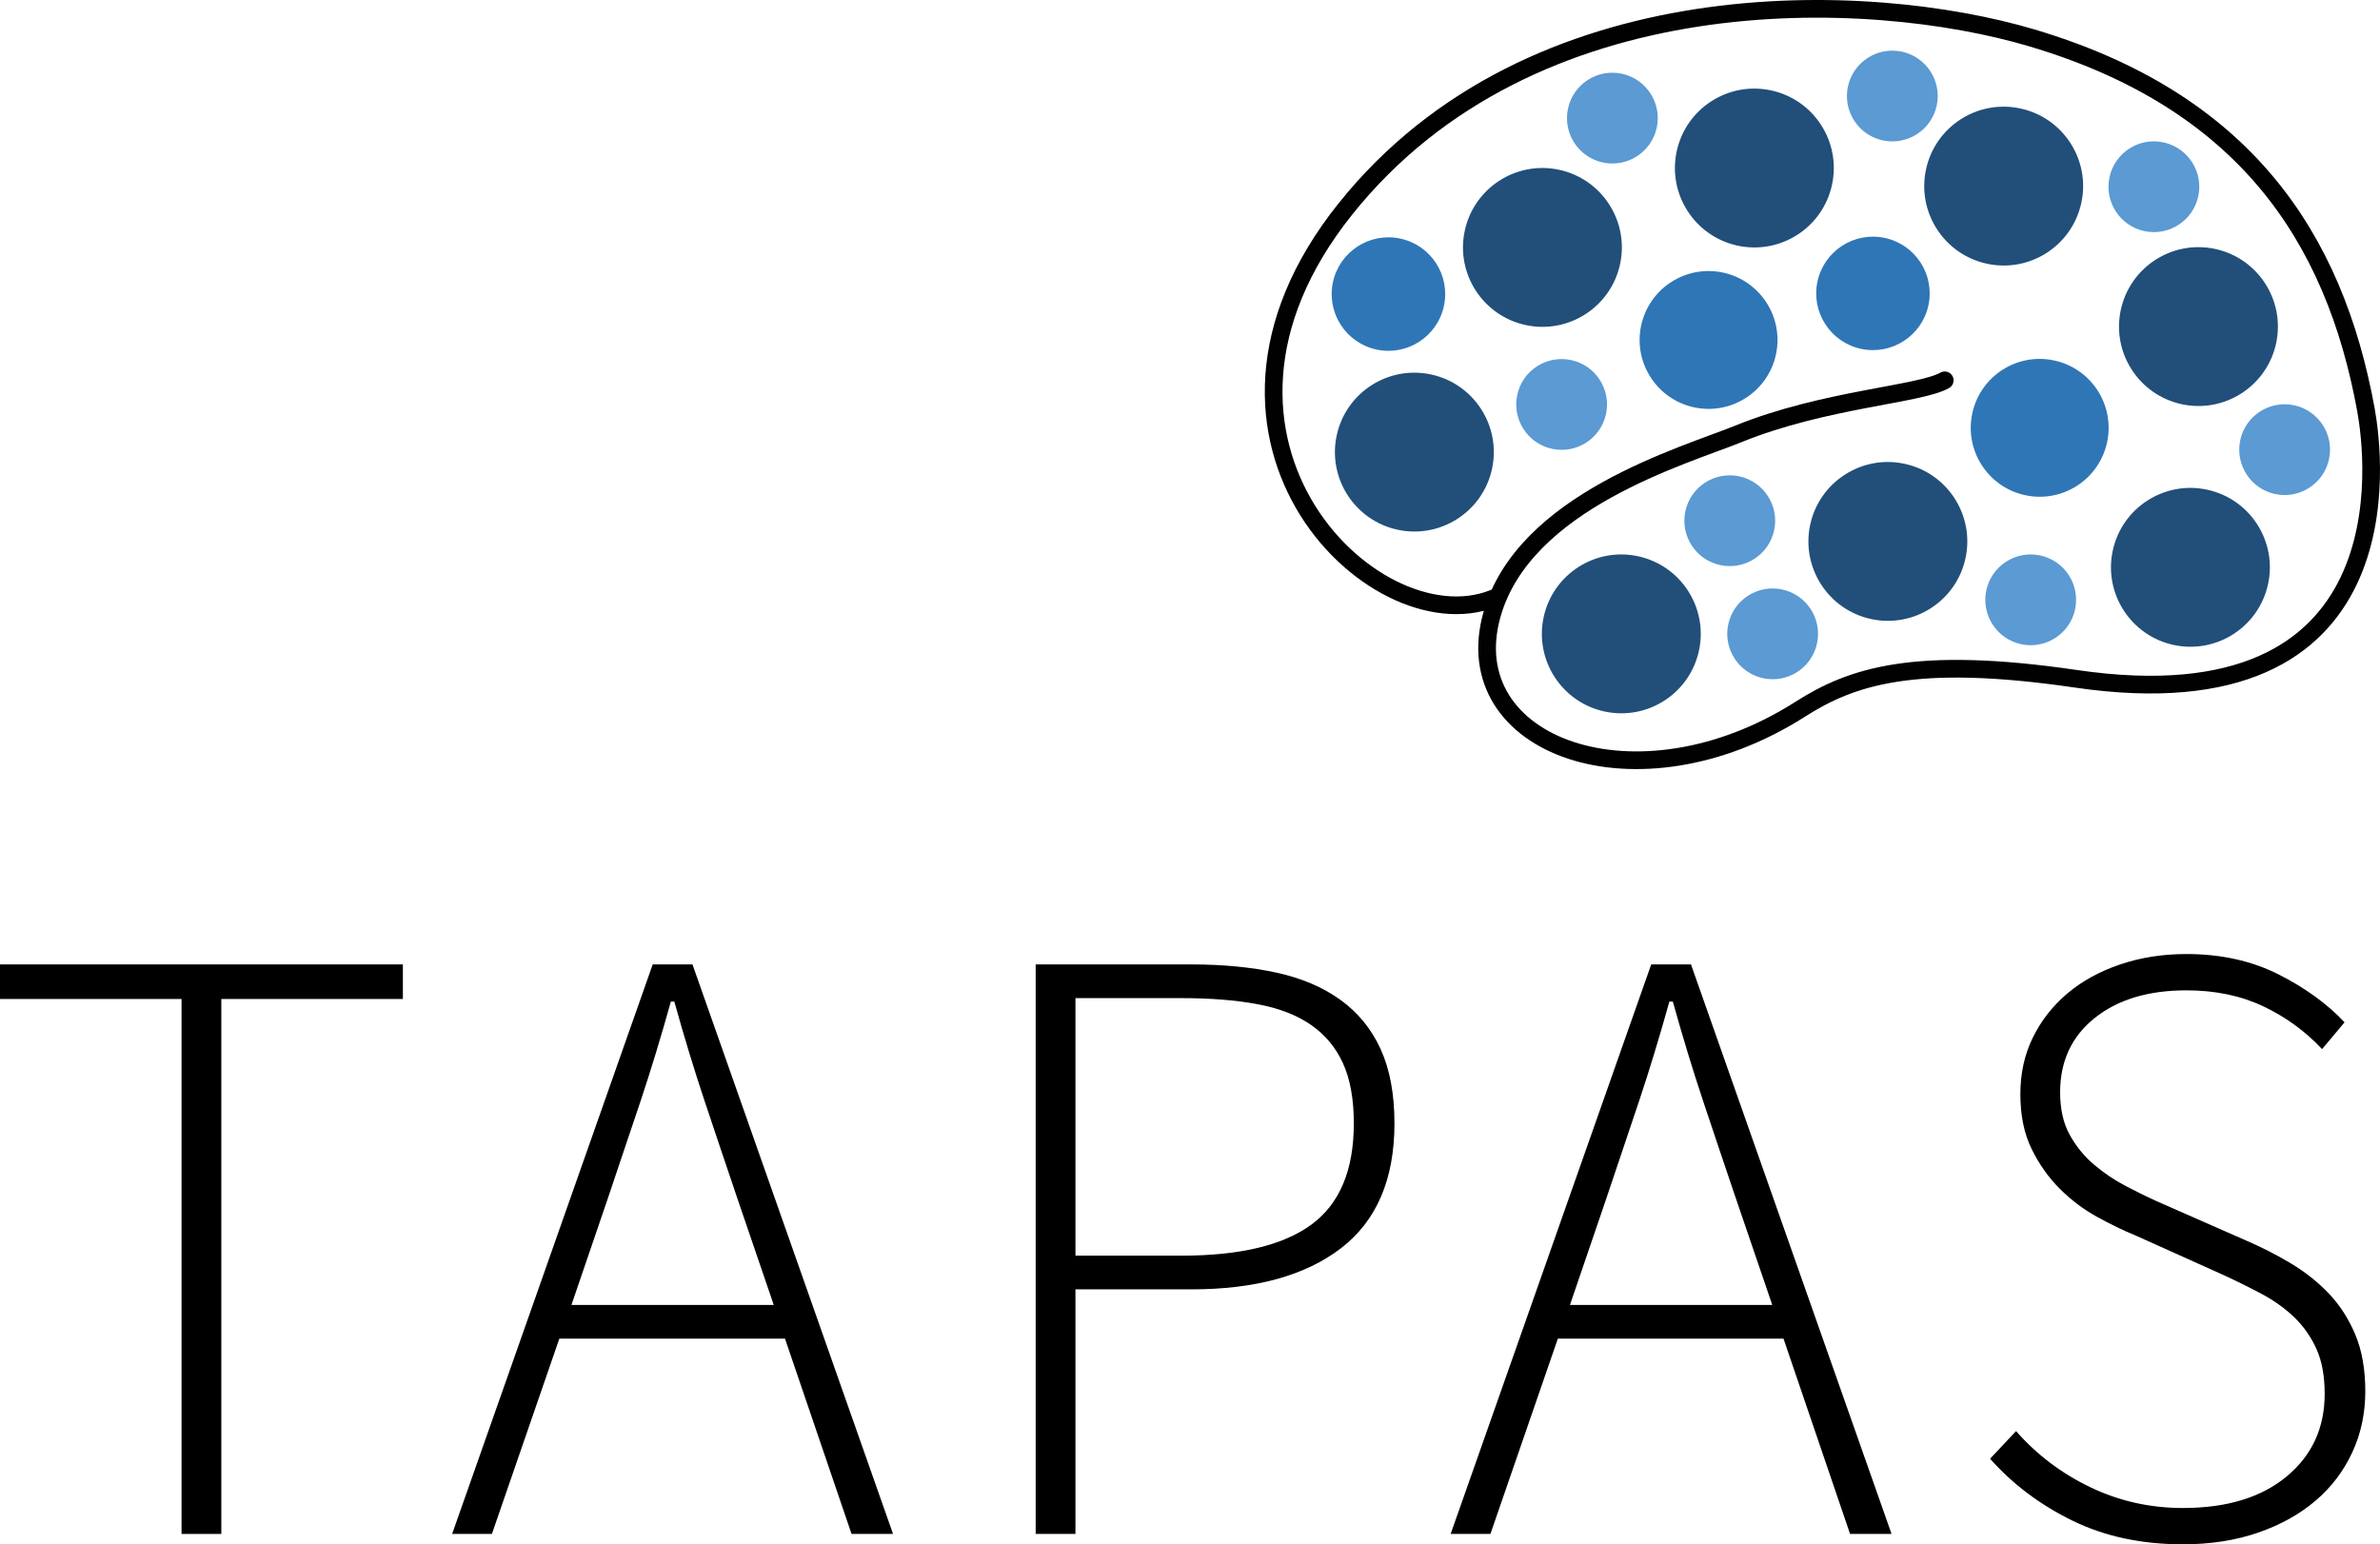 <?xml version="1.0" encoding="utf-8"?>
<!-- Generator: Adobe Illustrator 21.0.0, SVG Export Plug-In . SVG Version: 6.00 Build 0)  -->
<svg version="1.1" id="Ebene_1" xmlns="http://www.w3.org/2000/svg" xmlns:xlink="http://www.w3.org/1999/xlink" x="0px" y="0px"
	 viewBox="0 0 526.958 341.958" enable-background="new 0 0 526.958 341.958" xml:space="preserve">
<g>
	<g id="Source">
		<g>
			<path d="M40.198,221.206H0v-7.654h89.2v7.654H49.002v118.456h-8.805V221.206z"/>
			<path d="M173.804,296.413h-49.959l-14.931,43.249h-8.805l44.408-126.11h8.805l44.408,126.11h-9.188L173.804,296.413z
				 M171.316,288.949l-8.04-23.538c-2.554-7.525-4.976-14.735-7.274-21.624c-2.297-6.889-4.532-14.224-6.7-22.007h-0.765
				c-2.171,7.783-4.403,15.118-6.699,22.007c-2.297,6.889-4.723,14.099-7.274,21.624l-8.039,23.538H171.316z"/>
			<path d="M229.311,213.552h34.455c7.017,0,13.303,0.607,18.854,1.818c5.552,1.214,10.271,3.223,14.165,6.028
				c3.891,2.807,6.857,6.443,8.901,10.908c2.039,4.466,3.063,9.951,3.063,16.457c0,12.375-3.957,21.595-11.868,27.653
				c-7.914,6.061-18.95,9.089-33.115,9.089h-25.65v54.157h-8.805V213.552z M261.661,278.041c12.887,0,22.458-2.296,28.712-6.889
				c6.251-4.592,9.379-12.056,9.379-22.389c0-5.359-0.798-9.79-2.393-13.3c-1.597-3.507-3.957-6.345-7.082-8.516
				c-3.129-2.168-7.083-3.699-11.868-4.593c-4.785-0.89-10.37-1.339-16.749-1.339h-23.544v57.026H261.661z"/>
			<path d="M394.886,296.413h-49.959l-14.931,43.249h-8.805l44.408-126.11h8.805l44.408,126.11h-9.188L394.886,296.413z
				 M392.398,288.949l-8.04-23.538c-2.554-7.525-4.976-14.735-7.274-21.624c-2.297-6.889-4.532-14.224-6.7-22.007h-0.765
				c-2.171,7.783-4.403,15.118-6.699,22.007c-2.297,6.889-4.723,14.099-7.274,21.624l-8.039,23.538H392.398z"/>
			<path d="M446.374,316.889c4.594,5.233,10.078,9.378,16.462,12.439c6.379,3.061,13.207,4.592,20.482,4.592
				c9.696,0,17.353-2.326,22.97-6.984c5.614-4.656,8.422-10.747,8.422-18.276c0-3.953-0.607-7.272-1.818-9.951
				c-1.214-2.679-2.841-5.005-4.881-6.985c-2.042-1.976-4.435-3.698-7.178-5.167c-2.746-1.465-5.647-2.9-8.71-4.305l-19.142-8.611
				c-2.808-1.149-5.712-2.551-8.709-4.211c-3-1.656-5.743-3.732-8.231-6.219s-4.564-5.421-6.221-8.803
				c-1.661-3.379-2.489-7.43-2.489-12.151c0-4.593,0.925-8.771,2.775-12.535c1.849-3.761,4.403-7.015,7.657-9.76
				c3.254-2.741,7.145-4.88,11.676-6.41c4.529-1.531,9.409-2.297,14.643-2.297c7.656,0,14.452,1.501,20.386,4.497
				c5.934,2.999,10.814,6.54,14.642,10.621l-4.976,5.933c-3.703-3.953-8.04-7.111-13.016-9.473c-4.977-2.36-10.657-3.54-17.036-3.54
				c-8.423,0-15.188,2.042-20.29,6.123c-5.106,4.085-7.657,9.568-7.657,16.458c0,3.701,0.699,6.826,2.105,9.377
				c1.403,2.553,3.189,4.755,5.36,6.602c2.168,1.851,4.529,3.445,7.083,4.784c2.551,1.34,4.976,2.521,7.273,3.541l19.142,8.419
				c3.571,1.531,6.954,3.254,10.145,5.167c3.188,1.914,5.996,4.148,8.422,6.698c2.423,2.553,4.37,5.583,5.838,9.09
				c1.466,3.51,2.202,7.688,2.202,12.534c0,4.85-0.957,9.347-2.872,13.492c-1.914,4.147-4.626,7.72-8.134,10.716
				c-3.511,2.999-7.753,5.359-12.73,7.081c-4.976,1.722-10.527,2.583-16.652,2.583c-9.188,0-17.356-1.755-24.501-5.262
				c-7.149-3.507-13.208-8.067-18.184-13.683L446.374,316.889z"/>
		</g>
	</g>
	<g id="ICON_2_">
		<g id="dishes_2_">
			
				<ellipse transform="matrix(0.209 -0.978 0.978 0.209 149.658 385.571)" fill="#214F7A" cx="313.3" cy="100.224" rx="17.583" ry="17.588"/>
			
				<ellipse transform="matrix(0.209 -0.978 0.978 0.209 216.424 377.477)" fill="#214F7A" cx="341.678" cy="54.882" rx="17.583" ry="17.587"/>
			
				<ellipse transform="matrix(0.209 -0.978 0.978 0.209 270.735 409.484)" fill="#214F7A" cx="388.624" cy="37.298" rx="17.583" ry="17.587"/>
			
				<ellipse transform="matrix(0.209 -0.978 0.978 0.209 310.463 466.668)" fill="#214F7A" cx="443.86" cy="41.316" rx="17.583" ry="17.588"/>
			
				<ellipse transform="matrix(0.209 -0.978 0.978 0.209 314.123 533.464)" fill="#214F7A" cx="487.005" cy="72.45" rx="17.583" ry="17.587"/>
			
				<ellipse transform="matrix(0.209 -0.978 0.978 0.209 260.565 573.859)" fill="#214F7A" cx="485.198" cy="125.778" rx="17.584" ry="17.588"/>
			
				<ellipse transform="matrix(0.209 -0.978 0.978 0.209 213.192 503.799)" fill="#214F7A" cx="418.199" cy="120.039" rx="17.583" ry="17.588"/>
			
				<ellipse transform="matrix(0.209 -0.978 0.978 0.209 146.496 462.237)" fill="#214F7A" cx="359.144" cy="140.51" rx="17.584" ry="17.588"/>
			
				<ellipse transform="matrix(0.21 -0.978 0.978 0.21 179.172 351.941)" fill="#2F76B7" cx="307.266" cy="65.151" rx="12.56" ry="12.563"/>
			
				<ellipse transform="matrix(0.209 -0.978 0.978 0.209 264.386 516.799)" fill="#2F76B7" cx="451.833" cy="94.877" rx="15.258" ry="15.262"/>
			
				<ellipse transform="matrix(0.209 -0.978 0.978 0.209 172.998 495.018)" fill="#5B9AD3" cx="392.67" cy="140.509" rx="10.048" ry="10.05"/>
			
				<ellipse transform="matrix(0.209 -0.978 0.978 0.209 225.56 544.953)" fill="#5B9AD3" cx="449.819" cy="132.973" rx="10.048" ry="10.05"/>
			
				<ellipse transform="matrix(0.209 -0.978 0.978 0.209 302.551 573.674)" fill="#5B9AD3" cx="506.08" cy="99.716" rx="10.049" ry="10.05"/>
			
				<ellipse transform="matrix(0.209 -0.978 0.978 0.209 336.627 499.309)" fill="#5B9AD3" cx="477.123" cy="41.46" rx="10.048" ry="10.05"/>
			
				<ellipse transform="matrix(0.209 -0.978 0.978 0.209 225.455 429.678)" fill="#2F76B7" cx="378.483" cy="75.395" rx="15.258" ry="15.262"/>
			
				<ellipse transform="matrix(0.209 -0.978 0.978 0.209 310.478 426.783)" fill="#5B9AD3" cx="419.206" cy="21.359" rx="10.048" ry="10.05"/>
			
				<ellipse transform="matrix(0.209 -0.978 0.978 0.209 190.014 465.907)" fill="#5B9AD3" cx="383.158" cy="115.435" rx="10.049" ry="10.05"/>
			
				<ellipse transform="matrix(0.209 -0.978 0.978 0.209 256.683 369.997)" fill="#5B9AD3" cx="357.186" cy="26.239" rx="10.049" ry="10.05"/>
			
				<ellipse transform="matrix(0.209 -0.978 0.978 0.209 185.772 409.12)" fill="#5B9AD3" cx="345.913" cy="89.666" rx="10.048" ry="10.051"/>
			
				<ellipse transform="matrix(0.209 -0.978 0.978 0.209 264.335 457.123)" fill="#2F76B7" cx="414.885" cy="65.078" rx="12.559" ry="12.562"/>
		</g>
		
			<path fill="none" stroke="#000100" stroke-width="3.915" stroke-linecap="round" stroke-linejoin="round" stroke-miterlimit="10" d="
			M331.777,132.028c-26.156,12.343-75.122-34.244-33.857-85.801C339.164-5.304,413.621-2.385,449.902,8.398
			c46.753,13.895,66.937,43.821,73.946,82.362c1.958,10.766,9.266,70.317-64.251,59.541c-35.96-5.271-49.788-0.407-61.018,6.749
			c-36.115,23.017-76.35,8.239-68.278-20.842c7.005-25.235,42.558-35.25,54.657-40.157c18.982-7.698,40.067-8.668,45.627-11.837"/>
	</g>
</g>
</svg>
